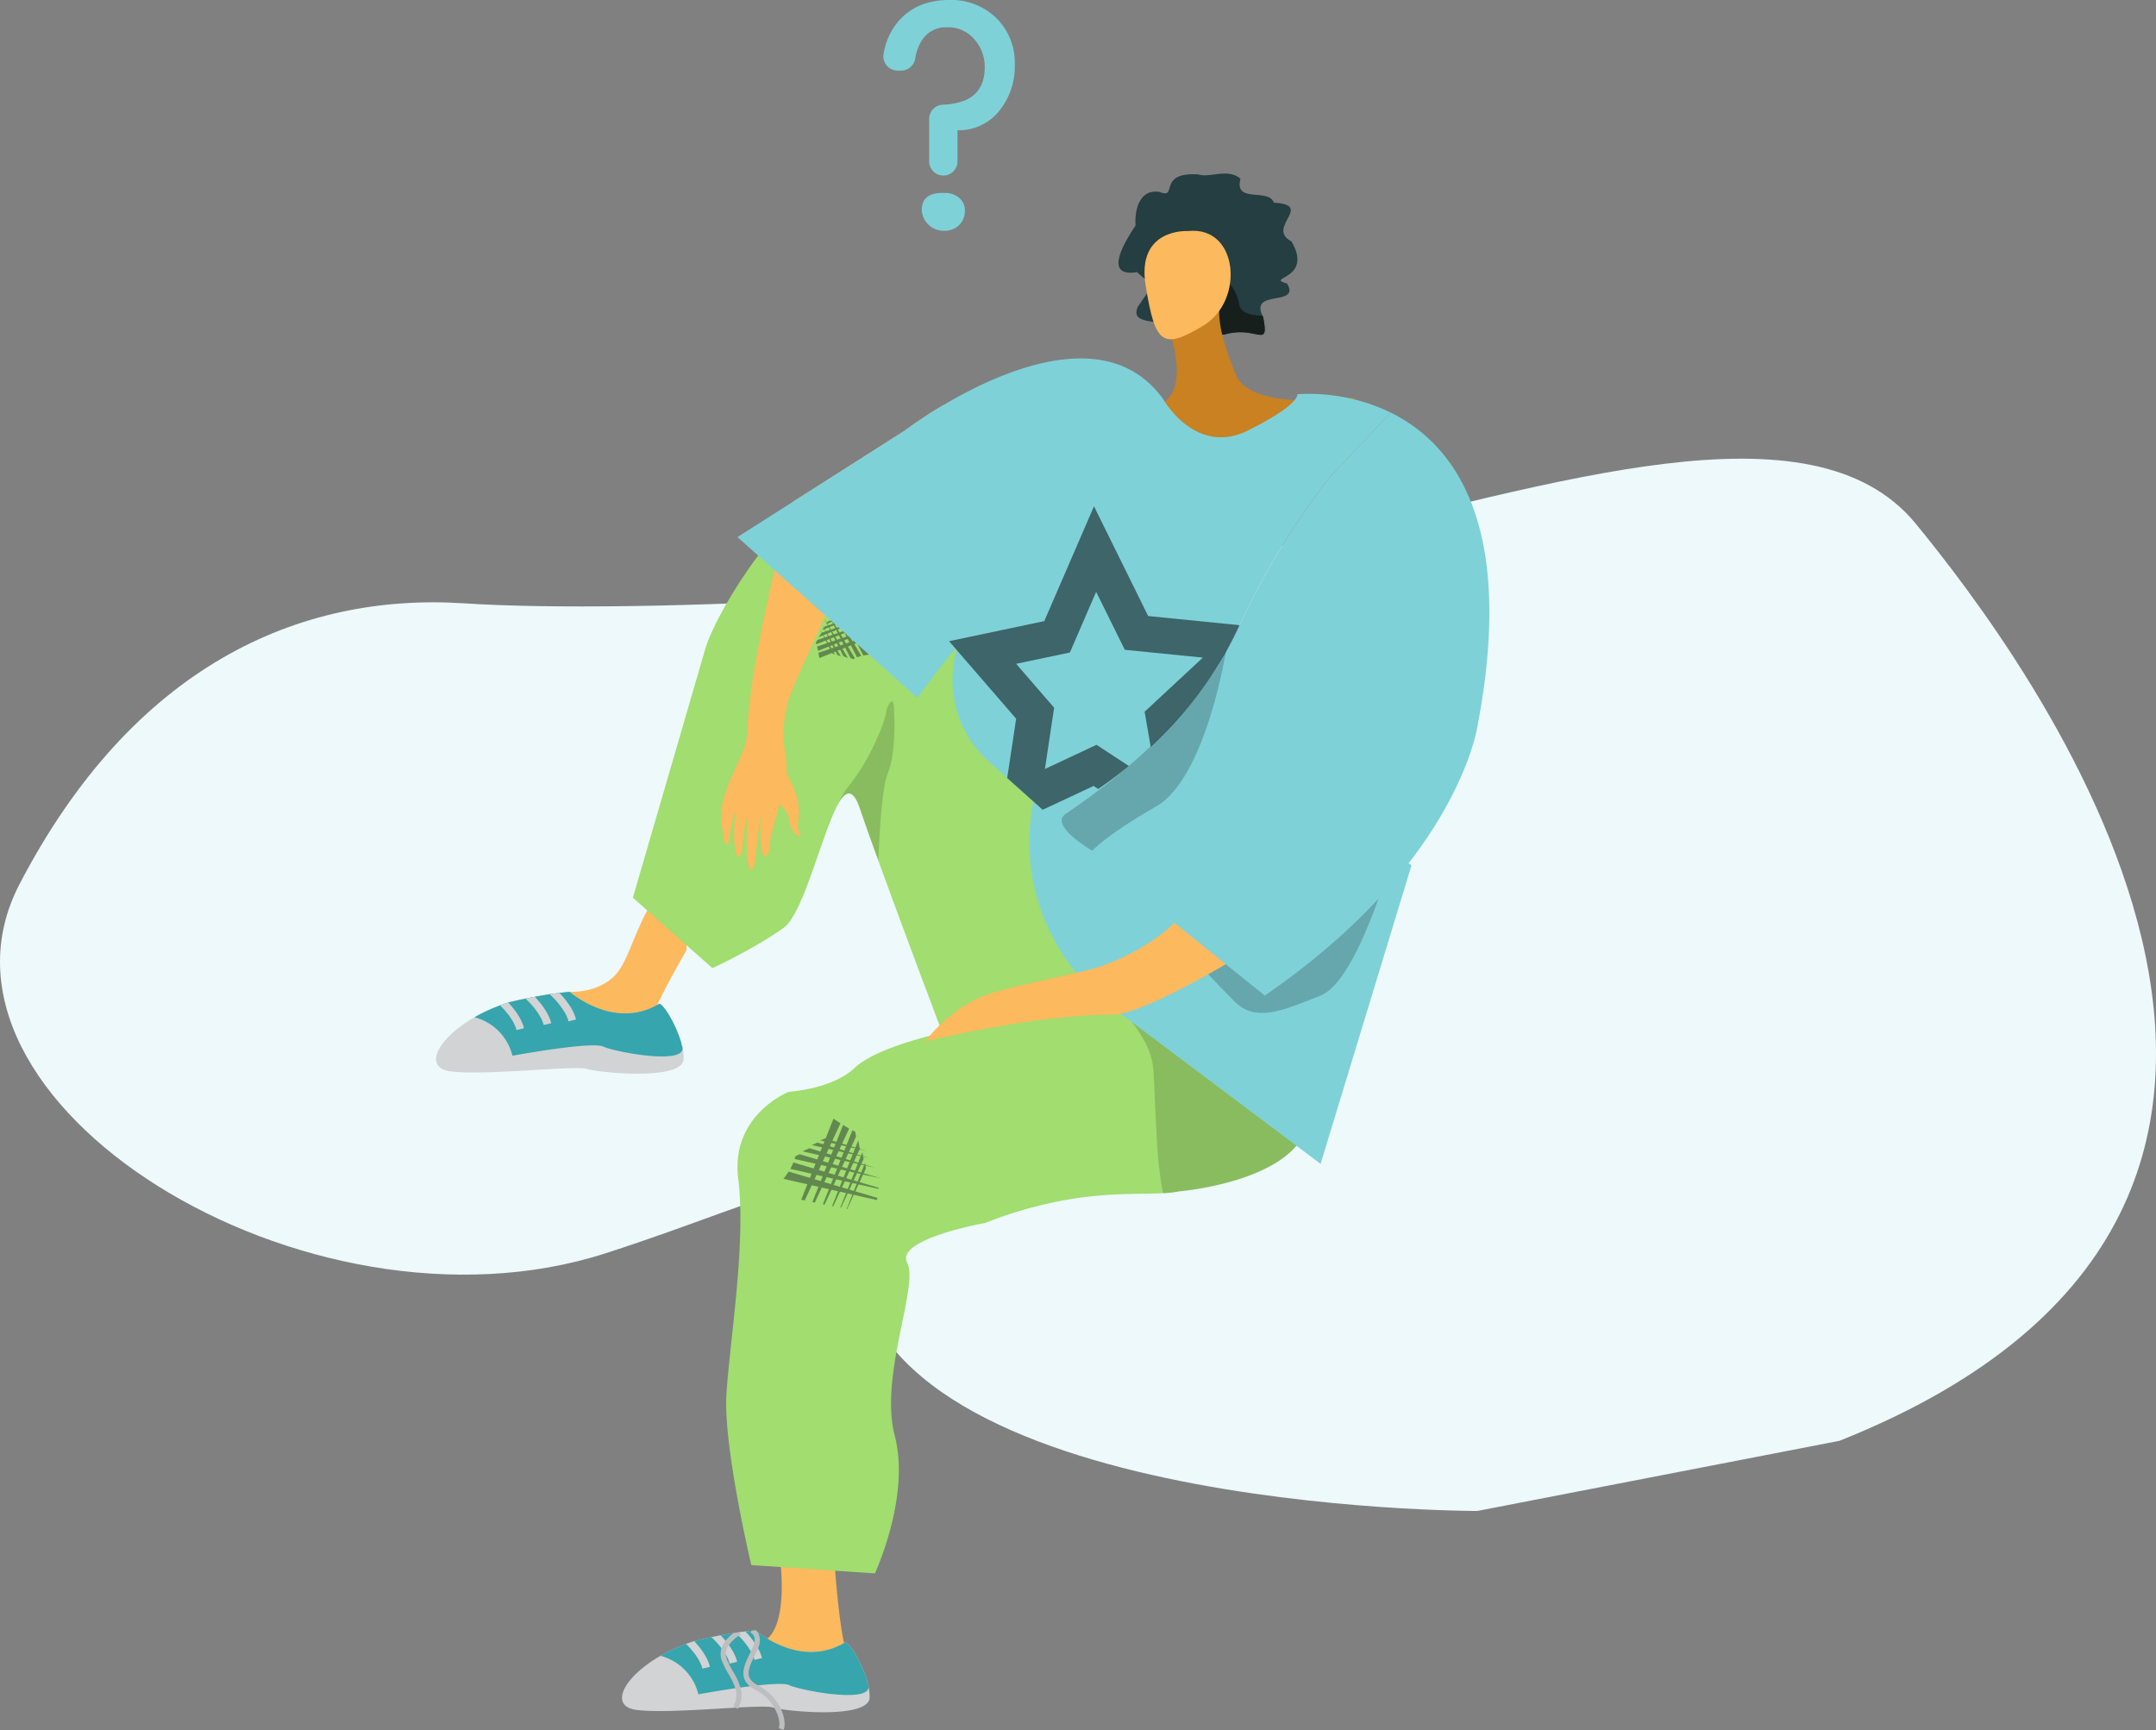 <svg xmlns="http://www.w3.org/2000/svg" width="621" height="498.284" viewBox="0 0 621 498.284"><rect x="0" y="0" width="621" height="498.284" fill="#808080" stroke="none"/><defs><style>.a,.p{fill:#7fd1d8;}.b{fill:#edf9fa;}.b,.c,.d,.e,.f,.h,.i,.l,.m,.p,.q,.t{fill-rule:evenodd;}.c{fill:#fcb95d;}.d{fill:#243e41;}.e{fill:#171f1c;}.f{fill:#c98121;}.g,.h{fill:#a1dd6f;}.i,.s{opacity:0.15;}.j{opacity:0.5;}.k{fill:#243330;}.l,.n{fill:#d1d3d4;}.m{fill:#36a5ad;}.o{fill:#bcbec0;}.q{opacity:0.2;}.r{fill:#3e6569;}.t{fill:none;stroke:#edf9fa;stroke-miterlimit:10;stroke-width:0.909px;}</style></defs><g transform="translate(-935.541 -374.688)"><g transform="translate(1189.983 374.688)"><path class="a" d="M1099.986,421.17V408.917a4.09,4.09,0,0,1,3.844-4.066,20.579,20.579,0,0,0,6.349-1.184q5.816-2.44,5.817-9.615a11.978,11.978,0,0,0-2.636-7.624,10,10,0,0,0-8.253-3.886,8.118,8.118,0,0,0-7.358,3.993,13.518,13.518,0,0,0-1.77,4.964,4.122,4.122,0,0,1-4.034,3.521h-1.067a4.1,4.1,0,0,1-4.019-4.818,19.055,19.055,0,0,1,4.675-9.834q5.269-5.682,14.268-5.681a18.473,18.473,0,0,1,13.547,5.225,18.052,18.052,0,0,1,5.3,13.436,20.338,20.338,0,0,1-4.325,13.087,14.934,14.934,0,0,1-12.181,5.773v8.961a4.077,4.077,0,0,1-4.076,4.078h0A4.077,4.077,0,0,1,1099.986,421.17Zm-2.079,14.544a4.03,4.03,0,0,1-.047-.855q.242-4.592,5.805-4.592h.994a5.992,5.992,0,0,1,3.928,1.393,4.478,4.478,0,0,1,1.691,3.629,5.672,5.672,0,0,1-1.665,4.226,5.81,5.81,0,0,1-4.251,1.642,6.312,6.312,0,0,1-6.454-5.442Z" transform="translate(-1086.798 -374.688)"/></g><g transform="translate(935.541 424.685)"><path class="b" d="M1361.055,756.31s-179.407.294-179.3-76.777c.039-29.364-19.36-14.309-71.846,2.579-86.12,27.709-201.252-43.883-168.732-106.37s80.245-84,128.137-80.851,171.021-1.881,242.277-17.972,145.794-41.5,175.753-4.966,151.181,195.14-21.956,264.147Z" transform="translate(-935.541 -371.106)"/><path class="c" d="M1086.782,648.35s1.228,17.256,3.073,22.859-11.716,3.861-12.315,4.073-11.091-6.7-11.091-6.7,6.719-2.044,4.52-23.391S1086.782,648.35,1086.782,648.35Z" transform="translate(-846.238 -246.11)"/><path class="c" d="M1066.778,544.51s-8.747,14.926-10.4,20.59-13.286-1.4-13.9-1.566-9.376-6.944-9.376-6.944,7.252.51,12.416-4.133c4.049-3.637,5.494-11.217,10-19.5C1065.788,514.113,1066.778,544.51,1066.778,544.51Z" transform="translate(-868.984 -320.918)"/><path class="d" d="M1132.395,432.791c4.7,4.424,5.437,2.273.225,10.016-2.128,4.821,4.629,3.78,9.8,5.3a9.269,9.269,0,0,1,3.02,1.408c2.715,1.664,7.531,1.326,12.147,1.25,9.4-2.722,12.976,4.508,11.126-5.062-.059-.118-.128-.235-.175-.357-3.684-7.74,11.02-2.5,7.082-9.271-6.764-1.823,7.757-.987,1.25-12.147-7.53-3.909,6.7-10.5-5.06-11.126-1.472-4.348-11.536.36-9.617-6.91-3.625-3.146-9-.119-12.159-1.248-11.982-.712-5.7,7.3-11.114,5.06-6.882-1.135-7.208,7.556-6.921,9.617C1128.917,423.963,1122.416,434.424,1132.395,432.791Z" transform="translate(-804.892 -404.409)"/><path class="e" d="M1136.191,437a9.269,9.269,0,0,1,3.02,1.408c2.715,1.664,7.531,1.326,12.147,1.25,9.4-2.722,12.976,4.508,11.126-5.062-.059-.118-.128-.235-.175-.357-3.238-.074-6.307-.749-6.712-3.233-1.83-11.212-15.323-10.3-15.323-10.3s-2.36,8.211-2.451,9.074C1137.781,430.222,1137.009,433.6,1136.191,437Z" transform="translate(-798.661 -393.305)"/><path class="f" d="M1194.52,455.979s-29.731,4.434-34.148-6.591-5.861-17.2-3.98-24.308-15.745,10.134-15.745,10.134,3.577,8.552,2.569,15.678-5.647,8.027-12.966,8.5,3.632,22.178,3.632,22.178,26.263-1.428,28.343-.812,28.681-4.347,29.9-4.9S1194.52,455.979,1194.52,455.979Z" transform="translate(-804.434 -391.481)"/><path class="c" d="M1144.059,414.285s-14.96-1.021-12.213,15.755,4.789,18.62,16.669,11.452S1158.592,412.685,1144.059,414.285Z" transform="translate(-801.855 -397.729)"/><path class="g" d="M1178.938,579.664a15.307,15.307,0,0,1-3.363,6.641c-6.87,8.093-21.564,11.351-29.035,12.536-.042,0-.1.02-.146.02-2.7.416-4.421.56-4.421.56a134.537,134.537,0,0,1-6.641-15.732c-3.114-8.966-5.688-19.841-3.363-27.23a13.3,13.3,0,0,1,.893-2.242,9.509,9.509,0,0,1,2.843-3.321c10.9-8.115,40.2,3.009,43.357,23A15.29,15.29,0,0,1,1178.938,579.664Z" transform="translate(-802.153 -306.301)"/><path class="h" d="M1190.542,600.266a32.159,32.159,0,0,1-4.835.56c-6.332.333-14.923-.187-26.5,1.682a120.256,120.256,0,0,0-24.74,6.89s-25.943,4.628-22.455,11.415c3.465,6.786-8.115,32.584-3.55,49.976,4.545,17.372-5.728,39.538-5.728,39.538l-35.615-2.387s-8.078-34.068-7.165-49.115c.912-15.067,5.711-43.638,3.408-62.088-2.325-18.43,14.507-25.093,14.507-25.093,4.587-.436,13.656-1.867,18.948-6.848,6.041-5.666,21.979-9.921,38.107-12.869a357.024,357.024,0,0,1,37.9-4.794c1.723-.124,3.009-.165,3.776-.145,0,0,2.656,2.469,6.248,6.039,7.326,7.286,18.512,19.177,18.741,23.931C1201.937,584.057,1200.214,598.233,1190.542,600.266Z" transform="translate(-850.721 -307.146)"/><path class="i" d="M1181.7,580.509a15.31,15.31,0,0,1-3.363,6.641c-6.87,8.093-21.564,11.351-29.035,12.536-.042,0-.1.02-.146.02-2.7.415-4.421.56-4.421.56a32.159,32.159,0,0,1-4.835.56,119.6,119.6,0,0,1-1.807-16.292c-.353-6.061-.56-12.536-.933-18.908a21.045,21.045,0,0,0-2.429-8.322,42.389,42.389,0,0,0-7.719-10.171c1.723-.124,3.01-.165,3.777-.145,0,0,2.656,2.469,6.247,6.039a9.354,9.354,0,0,1,1.432-1.287c10.9-8.115,40.2,3.009,43.357,23A15.294,15.294,0,0,1,1181.7,580.509Z" transform="translate(-804.919 -307.146)"/><g class="j" transform="translate(225.663 272.214)"><g transform="translate(0 5.694)"><path class="k" d="M1096.723,582.869l-.962-.284-9.19-2.728-15.38-4.569q-.412.656-.88,1.29c-.2.273-.409.54-.621.806,3.8.865,9.16,2.086,14.556,3.316l12.408,2.8C1096.676,583.29,1096.7,583.08,1096.723,582.869Z" transform="translate(-1069.69 -565.747)"/><path class="k" d="M1096.3,581.023l-3.474-1.031-7.333-2.178-13.747-4.086a15.963,15.963,0,0,1-.89,1.849c3.036.691,7.888,1.8,12.78,2.912l11.112,2.51q.8.177,1.506.335C1096.267,581.23,1096.284,581.127,1096.3,581.023Z" transform="translate(-1068.894 -566.812)"/><path class="k" d="M1071.6,573.685c4.556,1.041,22.462,5.129,24.632,5.558l.005-.024-23.206-6.9-1.2.545C1071.761,573.14,1071.686,573.414,1071.6,573.685Z" transform="translate(-1068.387 -567.772)"/><path class="k" d="M1093.621,576.85c-.525-.049-20.672-4.66-20.672-4.66l1.983-.9Z" transform="translate(-1067.467 -568.474)"/><path class="k" d="M1091.053,574.765c-.419-.04-16.509-3.721-16.509-3.721l1.581-.723Z" transform="translate(-1066.378 -569.135)"/><path class="k" d="M1089.2,573.167c-.335-.03-13.19-2.972-13.19-2.972l1.263-.579Z" transform="translate(-1065.377 -569.616)"/></g><g transform="translate(5.105)"><path class="k" d="M1073.741,589.79l10.285-22.213q-1.012-.651-1.993-1.346c-2.495,6.243-6.157,15.417-9.308,23.342C1073.063,589.645,1073.4,589.716,1073.741,589.79Z" transform="translate(-1072.725 -566.231)"/><path class="k" d="M1075.352,589.673l9.876-21.333q-.883-.489-1.741-1.021c-2.094,5.24-5.867,14.684-8.853,22.2C1074.873,589.572,1075.112,589.622,1075.352,589.673Z" transform="translate(-1071.423 -565.489)"/><path class="k" d="M1076.919,589.636,1086,570.015l-.246-1.379c-.276-.133-.547-.271-.817-.411-1.445,3.615-5.63,14.088-8.5,21.315Z" transform="translate(-1070.19 -564.871)"/><path class="k" d="M1078.345,588.939,1086,572.4l-.437-2.461s-4.774,11.928-7.553,18.945C1078.125,588.9,1078.234,588.92,1078.345,588.939Z" transform="translate(-1069.117 -563.703)"/><path class="k" d="M1079.65,587.931l6.483-14.006-.351-1.966s-4.2,10.485-6.352,15.939Z" transform="translate(-1068.151 -562.323)"/><path class="k" d="M1080.639,587.121l5.438-11.748-.281-1.573s-3.642,9.1-5.287,13.271Z" transform="translate(-1067.414 -561.068)"/></g></g><g transform="translate(179.167 419.601)"><path class="l" d="M1046.156,676.747c6.362.851,19.234-.12,28.6-.641h.007c.3-.024.575-.039.859-.052,4.882-.262,8.675-.382,9.841-.008.126.045.282.082.469.128.464.111,1.1.239,1.889.358,7.065,1.1,25.3,2.187,25.531-3.294a13.5,13.5,0,0,0-.3-3.144c-.046-.224-.089-.447-.15-.671l-.015-.037c-.067-.3-.141-.606-.231-.912l-.008-.015c-1.611-5.659-5.517-11.641-6.384-11.124-11.589,6.9-22.923-1.263-25.26-3.122-.291-.23-.441-.365-.441-.365s-.441.029-1.277.111c-.456.052-1.038.119-1.724.2-.374.045-.777.1-1.218.156-.15.024-.3.039-.448.067-.358.045-.74.1-1.142.156-.2.03-.389.061-.6.1h-.008q-1.645.257-3.674.634c-.843.158-1.724.33-2.658.523-1.4.284-2.912.621-4.51.994-.15.044-.306.1-.456.148-.8.247-1.583.523-2.352.807a48.953,48.953,0,0,0-7.355,3.42l-.008.007C1042.3,667.377,1038.309,675.7,1046.156,676.747Z" transform="translate(-1042.05 -653.847)"/><path class="m" d="M1048.641,661.171a15.212,15.212,0,0,1,10.909,11.089s4.99-.919,10.642-1.748c.484-.067.986-.135,1.485-.2.9-.126,1.822-.254,2.734-.365.784-.1,1.559-.187,2.315-.269,4.2-.447,7.824-.612,9-.052,3.2,1.507,23.043,5.279,22.826.469a2.345,2.345,0,0,0-.15-.671l-.015-.037a5.644,5.644,0,0,1-.231-.912l-.009-.015c-1.611-5.659-5.517-11.641-6.384-11.124-11.589,6.9-22.923-1.263-25.26-3.122-.291-.23-.441-.365-.441-.365s-.441.029-1.277.111c-.456.052-1.038.119-1.724.2-.374.045-.777.1-1.218.156-.15.024-.3.039-.447.067-.358.045-.74.1-1.142.156-.2.03-.389.061-.6.1h-.008q-1.645.257-3.674.634c-.843.158-1.724.33-2.658.523-1.4.284-2.912.621-4.51.994-.15.044-.306.1-.456.148-.8.247-1.583.523-2.352.807a48.957,48.957,0,0,0-7.354,3.42Z" transform="translate(-1037.553 -653.847)"/><g transform="translate(32.705 0.313)"><path class="n" d="M1061.492,654.413c.215.2.522.493.9.875a22.2,22.2,0,0,1,3.51,4.488,10.535,10.535,0,0,1,.813,1.746c.082.232.15.471.21.71l2.172-.53a11.375,11.375,0,0,0-1.134-2.823v-.008a16.875,16.875,0,0,0-1.053-1.679,25.012,25.012,0,0,0-2.606-3.159c-.374.045-.777.1-1.218.156-.15.023-.3.039-.447.067C1062.276,654.3,1061.894,654.354,1061.492,654.413Z" transform="translate(-1061.492 -654.033)"/></g><g transform="translate(25.768 1.425)"><path class="n" d="M1057.368,655.217c1.246,1.172,4.451,4.443,5.22,7.624l2.18-.53c-.725-2.986-3.083-5.876-4.742-7.617C1059.183,654.852,1058.3,655.024,1057.368,655.217Z" transform="translate(-1057.368 -654.694)"/></g><g transform="translate(18.45 3.09)"><path class="n" d="M1053.018,656.491c1.457,1.448,4.026,4.315,4.7,7.122l2.173-.53c-.686-2.866-2.89-5.646-4.525-7.4C1054.571,655.931,1053.787,656.207,1053.018,656.491Z" transform="translate(-1053.018 -655.684)"/></g><g transform="translate(34.959)"><path class="o" d="M1064.729,669.945a9.269,9.269,0,0,0,1.761,1.134,12.791,12.791,0,0,1,5.264,5.094c1.322,2.3,1.733,4.614,1.27,5.831l1.4.53c.554-1.448.284-3.7-.777-6a14.432,14.432,0,0,0-6.48-6.788c-.039-.022-.082-.045-.119-.067-3.719-1.935-3.107-4.152-1.248-8.027q.157-.336.336-.695c.209-.426.419-.858.619-1.292.106-.224.2-.448.293-.665a5.279,5.279,0,0,0,.224-4.032,3.461,3.461,0,0,0-.441-.754c-.291-.23-.441-.365-.441-.365s-.441.029-1.277.111l-.2.59a1.9,1.9,0,0,1,1,1.023,3.014,3.014,0,0,1,.082,1.748,7.376,7.376,0,0,1-.584,1.709l-.424.875c-.067.133-.128.267-.2.4C1063.123,663.71,1061.406,667.227,1064.729,669.945Z" transform="translate(-1062.832 -653.847)"/></g><g transform="translate(28.398 0.537)"><path class="o" d="M1059.3,662.41a28.134,28.134,0,0,0,1.9,3.785,20.208,20.208,0,0,1,1.965,4.1,6.446,6.446,0,0,1-.591,5.235l.658.358h.007l.649.35c.076-.134.143-.269.21-.4a7.772,7.772,0,0,0,.552-5.743,20.741,20.741,0,0,0-2.15-4.636,25.737,25.737,0,0,1-1.808-3.576,4,4,0,0,1-.252-1.24,4.578,4.578,0,0,1,.873-2.764,10.437,10.437,0,0,1,2.814-2.68c.358-.239.59-.373.605-.382l-.358-.649c-.358.045-.74.1-1.142.156-.2.03-.389.061-.6.1h-.008a12.034,12.034,0,0,0-2.278,2.21,7.227,7.227,0,0,0-1.157,2.15A5.363,5.363,0,0,0,1059.3,662.41Z" transform="translate(-1058.931 -654.166)"/></g></g><path class="h" d="M1164.513,602.414c-18.7,8.031-31.484,10.709-31.484,10.709s-10.751-28.414-18.43-49.582c-2.118-5.812-3.985-11.062-5.334-15.047-1.847-5.479-3.8-5.21-5.812-1.993-.02,0-.02.022-.02.042-4.794,7.721-10.108,32.108-16.147,36.4-8.613,6.143-20.464,11.58-20.464,11.58l-22.913-20.3s17.372-59.753,20.857-71.666c3.467-11.933,24.886-44.726,33.872-41.072s78.619,69.4,77.974,80.548S1183.214,594.381,1164.513,602.414Z" transform="translate(-861.615 -365.662)"/><g transform="translate(125.61 235.672)"><path class="l" d="M1014.318,567.408c6.362.851,19.236-.119,28.6-.641h.006c.3-.024.576-.039.86-.052,4.884-.262,8.677-.382,9.841-.008.128.045.284.082.471.128.463.111,1.106.239,1.889.358,7.064,1.1,25.305,2.187,25.529-3.294a13.517,13.517,0,0,0-.3-3.144c-.044-.224-.089-.448-.148-.671l-.015-.037c-.068-.3-.143-.606-.232-.912l-.007-.015c-1.613-5.659-5.519-11.641-6.386-11.124-11.589,6.9-22.923-1.263-25.26-3.122-.291-.23-.441-.365-.441-.365s-.441.029-1.277.111c-.456.052-1.038.12-1.724.2-.374.045-.777.1-1.218.156-.148.024-.3.037-.447.067q-.537.068-1.142.156c-.2.03-.389.061-.6.1h-.008q-1.645.257-3.674.634c-.843.158-1.724.33-2.658.523-1.4.284-2.912.621-4.51.994-.15.044-.306.1-.456.148-.8.247-1.583.523-2.352.808a48.882,48.882,0,0,0-7.355,3.42l-.007.007C1010.458,558.038,1006.471,566.363,1014.318,567.408Z" transform="translate(-1010.212 -544.508)"/><path class="m" d="M1016.8,551.832a15.215,15.215,0,0,1,10.909,11.089s4.988-.918,10.64-1.748c.484-.067.986-.135,1.485-.2.9-.126,1.822-.254,2.734-.365.784-.1,1.561-.187,2.315-.269,4.2-.448,7.826-.612,9-.052,3.2,1.507,23.043,5.279,22.826.469a2.4,2.4,0,0,0-.148-.671l-.015-.037a5.467,5.467,0,0,1-.232-.912l-.007-.015c-1.613-5.659-5.519-11.641-6.386-11.124-11.589,6.9-22.923-1.263-25.26-3.122-.291-.23-.441-.365-.441-.365s-.441.029-1.277.111c-.456.052-1.038.12-1.724.2-.374.045-.777.1-1.218.156-.148.024-.3.037-.448.067q-.537.068-1.142.156c-.2.03-.389.061-.6.1h-.009q-1.645.257-3.674.634c-.843.158-1.724.33-2.658.523-1.4.284-2.912.621-4.51.994-.15.044-.306.1-.456.148-.8.247-1.583.523-2.352.808a48.884,48.884,0,0,0-7.355,3.42Z" transform="translate(-1005.715 -544.508)"/><g transform="translate(32.705 0.313)"><path class="n" d="M1029.654,545.074c.217.2.523.493.9.875a22.239,22.239,0,0,1,3.511,4.486,10.71,10.71,0,0,1,.814,1.748c.081.232.148.471.209.71l2.173-.53a11.442,11.442,0,0,0-1.135-2.823v-.008a16.867,16.867,0,0,0-1.053-1.679,25.01,25.01,0,0,0-2.606-3.159c-.374.045-.777.1-1.218.156-.148.024-.3.037-.447.067Q1030.259,544.986,1029.654,545.074Z" transform="translate(-1029.654 -544.694)"/></g><g transform="translate(25.768 1.425)"><path class="n" d="M1025.53,545.878c1.246,1.172,4.451,4.443,5.22,7.624l2.18-.53c-.725-2.987-3.083-5.876-4.742-7.617C1027.345,545.513,1026.463,545.685,1025.53,545.878Z" transform="translate(-1025.53 -545.355)"/></g><g transform="translate(18.45 3.09)"><path class="n" d="M1021.18,547.153c1.457,1.448,4.026,4.315,4.7,7.122l2.172-.53c-.686-2.867-2.888-5.646-4.525-7.4C1022.733,546.592,1021.949,546.868,1021.18,547.153Z" transform="translate(-1021.18 -546.345)"/></g></g><g transform="translate(207.697 65.539)"><path class="c" d="M1139.382,461.252c-16.062,10.187-34.021,7.755-35.535,8.825-2.508,1.775-10.875,19.671-17.866,35.075-5.43,11.932-10.019,22.378-10.416,22.654-.919.628-12.022,11.93-12.022,11.93-.321-8.29,3.319-29.031,7.785-47.663,1.714-7.158,3.534-14.011,5.309-19.717l32.3-20.558A124.767,124.767,0,0,1,1120,444.5c3.44-.658,5.735-1.041,6.011-1.132C1126.012,443.37,1155.442,451.079,1139.382,461.252Z" transform="translate(-1055.932 -443.37)"/><g transform="translate(0 89.904)"><path class="c" d="M1075.29,496.815c.032,1.147,3.8,14.5,2.263,20.438s-4.515,14.564-4.608,17.885c-.109,3.906-2.15,4.158-2.506-.516-.23-3.04-.093-9.042.3-10.238.19-.58-.617,3.358-1.129,7.77-.547,4.692-.834,9.893-1.864,9.76-2-.257-1.381-14.12-.836-16.4a48.055,48.055,0,0,0-1.343,6.054c-.425,2.8-.427,6.182-1.319,6.522-1.4.537-2.072-7.169-.925-12.918-.182-.173-1.191,1.45-2,8.413-.081.7-1.053,2.2-1.45-.33-.834-5.331-1.654-7.619.553-14.1,2.152-6.318,6.382-12.615,6.241-17.776Z" transform="translate(-1059.01 -496.815)"/><path class="c" d="M1072.089,507.763s4.431,7.114,3.386,12.907c-.621,3.445.412,3.736.5,4.394.294,2.185-3.221-1.109-3.247-4.236-.02-2.54-4.254-5.5-4.74-7.2s-.782-6.365.249-7.127S1072.089,507.763,1072.089,507.763Z" transform="translate(-1053.188 -490.324)"/></g><path class="c" d="M1073.768,502.5s.251-2.915,3.832-10.838-6.051.377-6.051.377l-7.084,15.143Z" transform="translate(-1055.288 -412.763)"/><path class="c" d="M1073.506,495.292c-.1.328-1.755,6.875-1.068,12.172s-6.549-3.581-6.549-3.581l2.574-9.313Z" transform="translate(-1054.318 -408.442)"/></g><path class="p" d="M1221.845,554.308l-23.929,78.577-2.242,7.368-6.953-5.23-31.173-23.411-11.54-8.677-10.4-7.824h0a59.6,59.6,0,0,1-22.1-61.819l13.818-56.483Z" transform="translate(-815.299 -355.018)"/><path class="c" d="M1148.2,539.333s22.4,10.727.192,15.264c-23.349,0-54.481,7.782-54.481,7.782s7.541-10.219,18.4-13.695S1143.2,542.087,1148.2,539.333Z" transform="translate(-827.502 -312.366)"/><path class="q" d="M1196.551,520.354c-.118.878-10.109,37.368-20.969,41.711s-18.679,7.819-24.762,1.738-9.556-9.99-9.556-9.99l19.549-18.967Z" transform="translate(-795.2 -325.313)"/><path class="c" d="M1124.94,552.248s18.822-6.412,24.992-17.707,10.949-12.046,10.949-12.046l13.9,20.758s-35.163,22.358-46.023,22.831S1124.94,552.248,1124.94,552.248Z" transform="translate(-807.867 -323.853)"/><g class="j" transform="translate(234.987 123.507)"><g transform="translate(1.14)"><path class="k" d="M1078.787,478.074l.289.569,2.766,5.418,4.628,9.07q.482-.1.979-.16c.212-.027.427-.049.641-.067l-4.843-8.143c-1.464-2.449-2.934-4.91-4.14-6.931Z" transform="translate(-1073.949 -477.83)"/><path class="k" d="M1077.894,478.677l1.045,2.047,2.207,4.327,4.135,8.108a9.879,9.879,0,0,1,1.24-.4l-4.252-7.149-3.708-6.207-.5-.839Z" transform="translate(-1074.558 -477.33)"/><path class="k" d="M1085.256,492.982c-1.514-2.55-7.469-12.573-8.221-13.759l-.014.008L1084,492.919l.775.315C1084.935,493.145,1085.093,493.061,1085.256,492.982Z" transform="translate(-1075.153 -476.88)"/><path class="k" d="M1076.624,480.49c.207.264,6.9,11.545,6.9,11.545l-1.282-.518Z" transform="translate(-1075.425 -476.015)"/><path class="k" d="M1076.258,481.609c.166.21,5.511,9.218,5.511,9.218l-1.023-.41Z" transform="translate(-1075.674 -475.252)"/><path class="k" d="M1075.911,482.382c.133.167,4.4,7.365,4.4,7.365l-.818-.328Z" transform="translate(-1075.911 -474.725)"/></g><g transform="translate(0 2.829)"><path class="k" d="M1090.393,483.5l-14.712,4.989q.144.749.254,1.5c3.962-1.583,9.782-3.913,14.8-5.931C1090.624,483.873,1090.508,483.686,1090.393,483.5Z" transform="translate(-1074.927 -476.793)"/><path class="k" d="M1089.571,482.539l-14.13,4.793c.108.414.2.829.291,1.248,3.326-1.331,9.319-3.728,14.082-5.642Z" transform="translate(-1075.091 -477.447)"/><path class="k" d="M1088.754,481.623l-12.995,4.407-.527.717c.059.185.115.368.168.555,2.295-.917,8.943-3.575,13.518-5.417Z" transform="translate(-1075.233 -478.072)"/><path class="k" d="M1087.574,480.817l-10.956,3.716-.941,1.277s7.573-3.023,12.016-4.814C1087.653,480.936,1087.615,480.876,1087.574,480.817Z" transform="translate(-1074.929 -478.622)"/><path class="k" d="M1086.327,480.1l-9.276,3.146-.75,1.023s6.656-2.658,10.106-4.052Z" transform="translate(-1074.505 -479.111)"/><path class="k" d="M1085.333,479.512l-7.78,2.639-.6.818s5.777-2.308,8.414-3.374Z" transform="translate(-1074.06 -479.512)"/></g></g><path class="p" d="M1249.976,451.656l-17.729,18.768a225.274,225.274,0,0,0-25.82,42.463c-.123.229-.23.458-.338.688a109.868,109.868,0,0,1-25.253,34.386c-2.081,1.928-4.192,3.763-6.288,5.475-2.95,2.417-5.92,4.636-8.825,6.625a143.652,143.652,0,0,1-13.431,8.275l-2.57-2.279-4.253-3.824-5.95-5.322-5.415-4.835a31.513,31.513,0,0,1-9.146-31.938c.015-.015.015-.045.03-.077a1.072,1.072,0,0,0,.076-.473c-.015-.123-.138-.062-.367.121-1.559,1.316-7.571,9.255-11.044,14.119l-26.51-23.694-14.653-13.079-10.677-9.545,15.986-10.172,32.3-20.558a124.77,124.77,0,0,1,11.06-7.3c16.612-9.851,47.754-23.771,63.449-1.438,0,0,9.254,16.26,24.321,8.734,15.051-7.511,14.164-10.416,14.164-10.416a54.356,54.356,0,0,1,25.912,4.833C1249.333,451.35,1249.639,451.488,1249.976,451.656Z" transform="translate(-849.399 -382.813)"/><g transform="translate(273.365 95.829)"><path class="r" d="M1194.971,496.949l-13.262-1.329-26.316-2.636-15.607-31.608-14.321,33.082-27.418,5.77,1.931,2.221.289.353,17.1,19.759-2.574,17.081,5.957,5.333,4.254,3.82,14.673-6.87,1.329.871,31.194,20.464-6.663-38.936Zm-45.142,39.225-9.317-6.1-14.861,6.973,2.656-17.661-10.938-12.64,15.483-3.258,7.555-17.475,8.26,16.707,22.477,2.241-16.77,15.587,1.745,10.149,1.867,10.833Z" transform="translate(-1098.047 -461.376)"/></g><path class="p" d="M1238.264,535.639s-5.541,39.372-61.269,77.6l-40.99-33-20.4-18.221c17.31-9.444,40.783-26.607,53.8-54.772a226.6,226.6,0,0,1,26.151-43.148l17.724-18.763C1231.145,454.137,1249.471,477.008,1238.264,535.639Z" transform="translate(-812.705 -376.489)"/><path class="q" d="M1164.759,485.787s-5.714,37.1-20.281,45.434-18.326,12.714-18.326,12.714-12.637-7.26-7.659-10.633c19.983-13.538,32.852-26.866,40.253-37.266C1161.445,492.243,1163.9,488.795,1164.759,485.787Z" transform="translate(-811.526 -348.894)"/><path class="s" d="M1093.17,515.541c-1.722,4.152-2.387,17.392-2.719,25.093-2.118-5.812-3.985-11.062-5.334-15.047-1.847-5.479-3.8-5.21-5.812-1.993a16.792,16.792,0,0,1,2.74-4.565c6.994-8.8,10.688-19.883,10.688-21.19s1.972-5,2.178-1.743S1095.557,509.793,1093.17,515.541Z" transform="translate(-837.467 -342.755)"/><path class="t" d="M1202.042,581.721" transform="translate(-753.739 -283.45)"/></g></g></svg>
